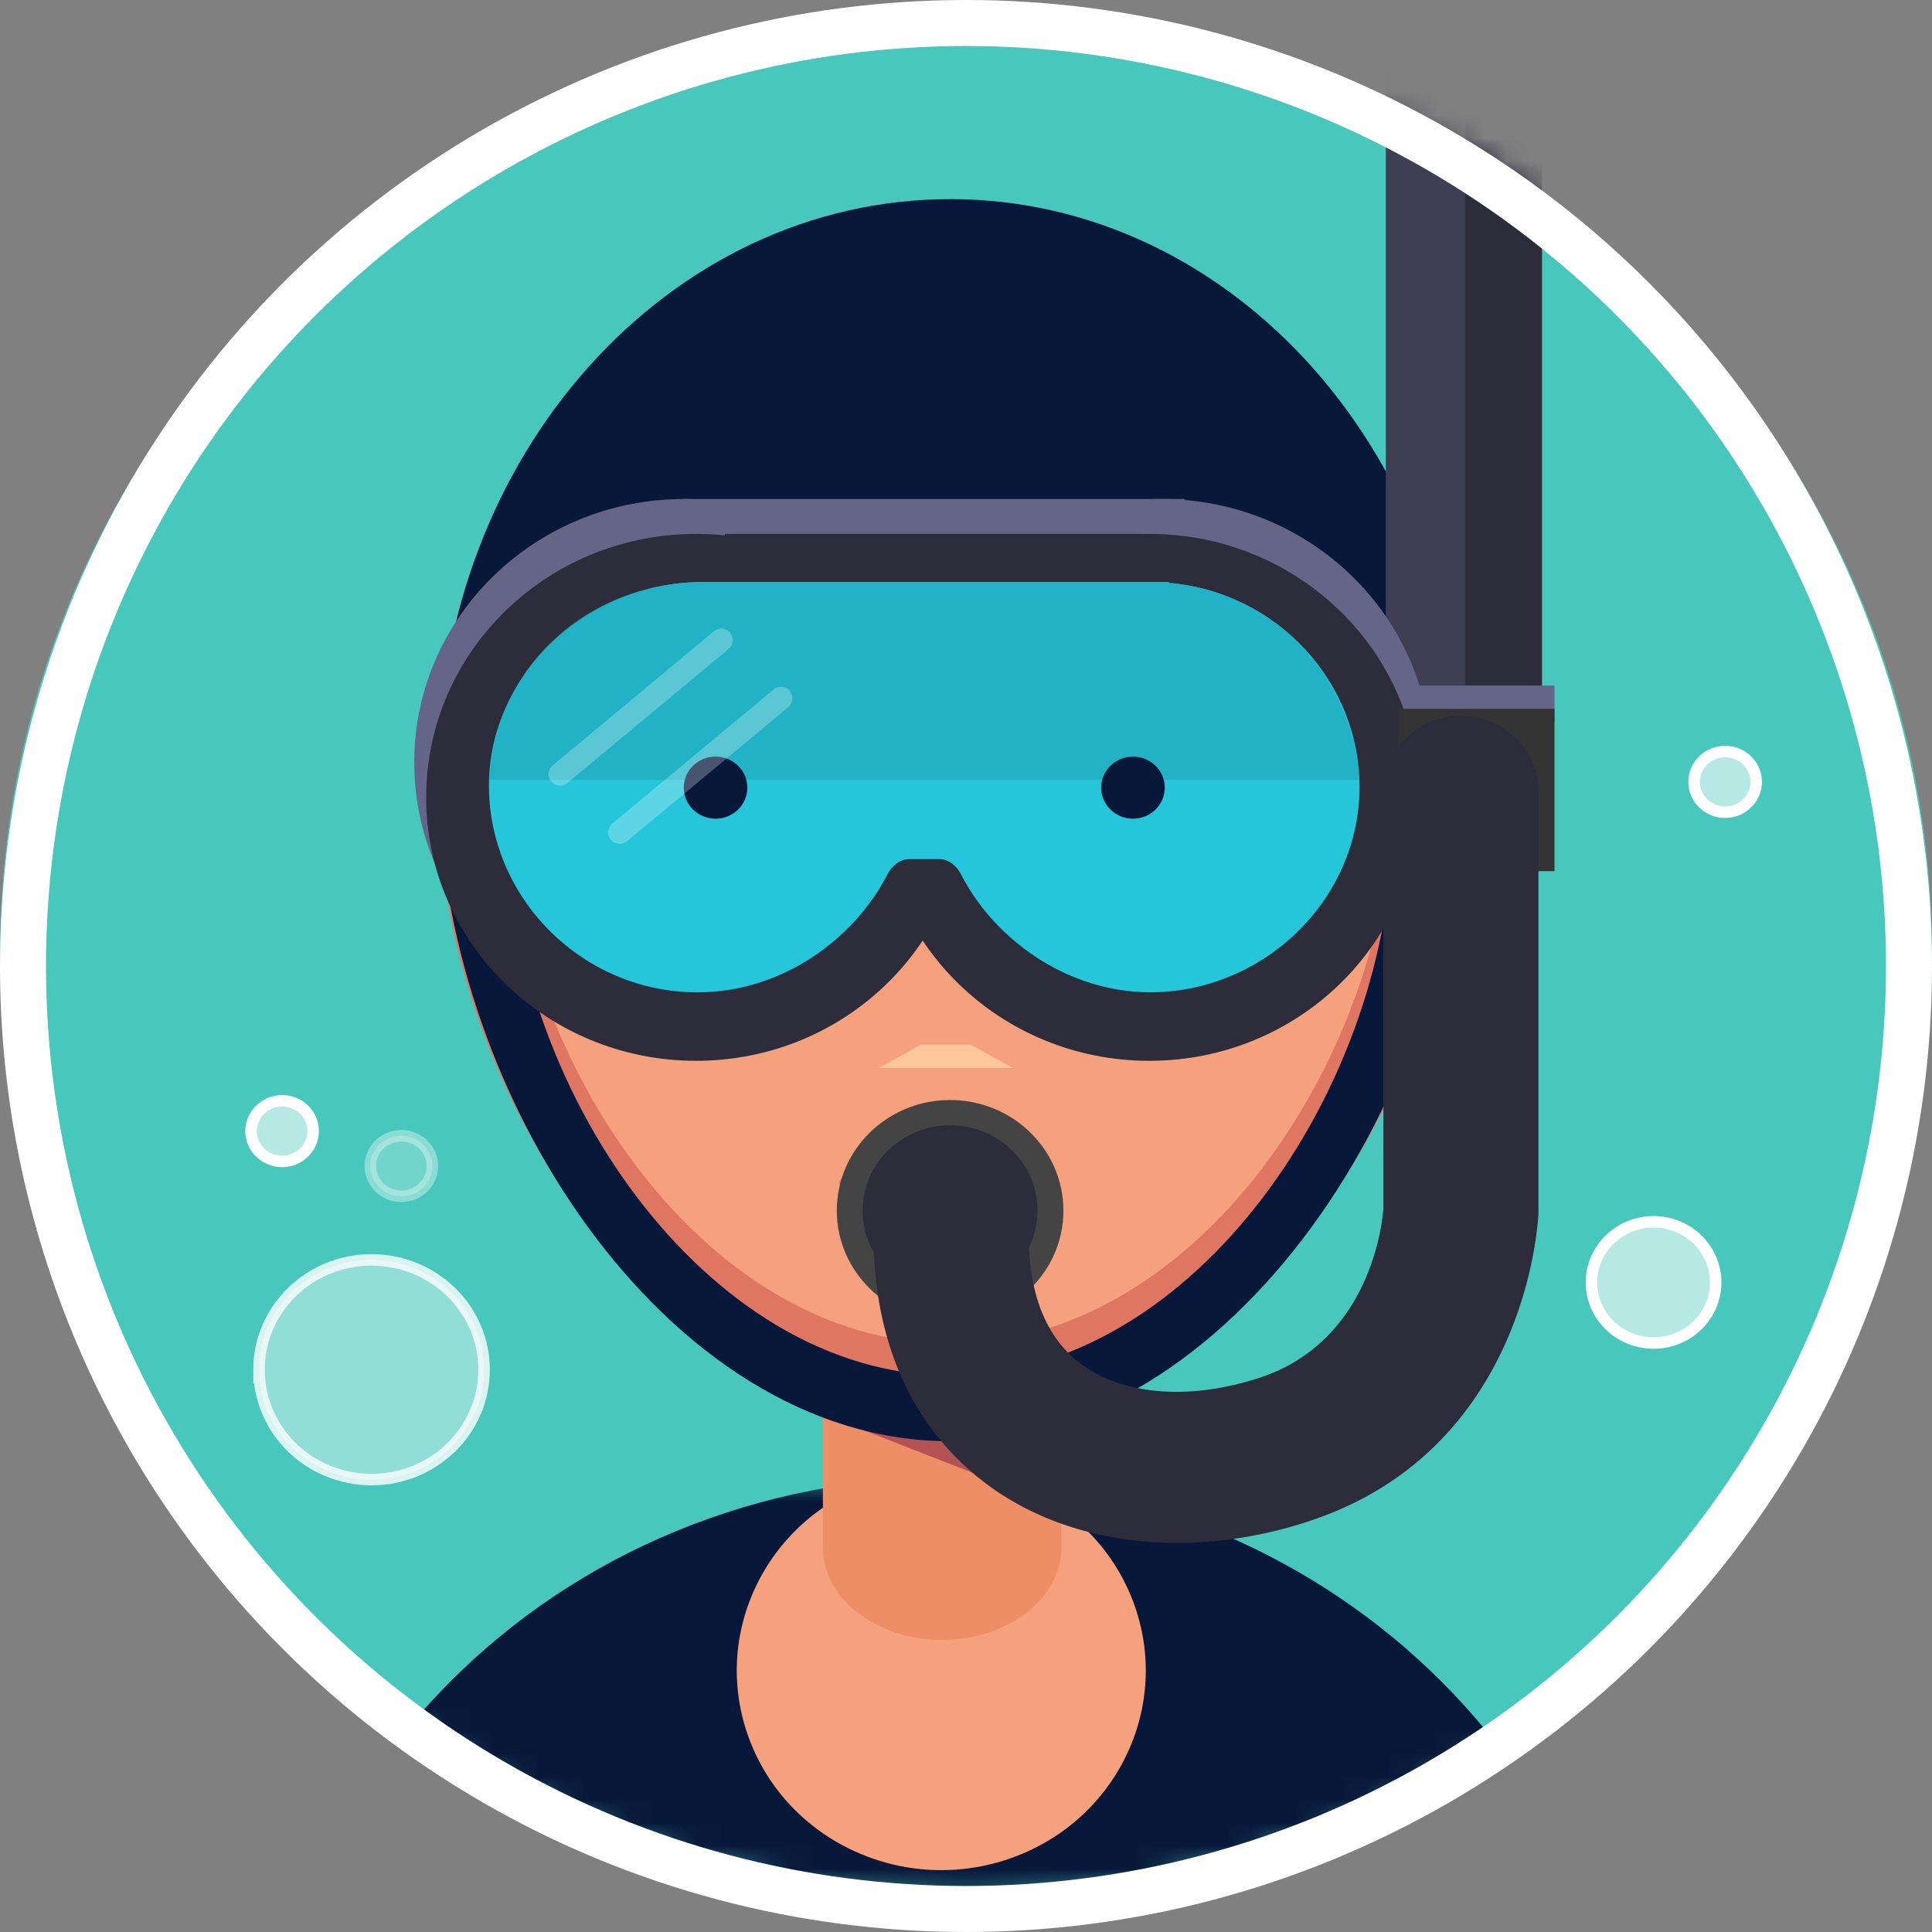 <svg width="84" height="84" xmlns="http://www.w3.org/2000/svg" xmlns:xlink="http://www.w3.org/1999/xlink"><rect width="100%" height="100%" fill="#808080" stroke="none"/><defs><path d="M.146 5.43c7.678 8.174 18.708 13.298 30.965 13.298 11.354 0 21.656-4.397 29.215-11.542V.475H.146V5.43z" id="a"/><path d="M42 .003C18.804.003 0 18.356 0 40.996 0 63.637 18.804 81.99 42 81.99s42-18.353 42-40.994C84 18.356 65.196.003 42 .003z" id="c"/></defs><g fill="none" fill-rule="evenodd"><path d="M0 41.5C0 18.86 18.804.506 42 .506S84 18.86 84 41.5 65.196 82.494 42 82.494 0 64.14 0 41.5" fill="#48C8BC"/><g transform="translate(0 .504)"><g transform="translate(10.889 63.262)"><mask id="b" fill="#fff"><use xlink:href="#a"/></mask><path d="M1.715 39.179C-3.567 23.804 4.921 7.162 20.672 2.006 36.424-3.15 53.476 5.134 58.757 20.51 64.04 35.883 55.552 52.526 39.8 57.682 24.05 62.837 6.997 54.554 1.715 39.179" fill="#08183A" mask="url(#b)"/></g><path d="M32.497 74.886c-1.561-4.543.947-9.461 5.602-10.985 4.654-1.523 9.693.925 11.255 5.468 1.56 4.544-.948 9.462-5.602 10.985-4.656 1.524-9.695-.924-11.255-5.468" fill="#F5A17D"/><path d="M35.778 56.686v10.122h.002c.021 2.205 2.333 3.987 5.183 3.987 2.85 0 5.162-1.782 5.183-3.987h.002V56.686h-10.37z" fill="#ED8E66"/><path fill="#B25252" d="M46.148 65.036l-10.37-4.049V58.71h10.37z"/><path d="M62.084 25.309C58.202 12.422 45.672 5.478 34.098 9.799 22.522 14.12 16.285 28.07 20.167 40.959c3.882 12.887 16.411 19.83 27.986 15.51 11.575-4.322 17.812-18.273 13.93-31.16" fill="#DE7662"/><path d="M19.288 33.356c0-12.644 9.858-22.894 22.019-22.894 12.16 0 22.017 10.25 22.017 22.894 0 12.643-9.858 26.582-22.017 26.582-12.16 0-22.019-13.939-22.019-26.582" fill="#F5A17D"/><path d="M41.306 58.985c-10.632 0-19.252-12.188-19.252-23.244s8.62-11.167 19.252-11.167c10.633 0 19.253.111 19.253 11.167s-8.62 23.244-19.253 23.244m.048-49.313c-12.3-.022-22.291 10.747-22.317 24.053-.025 13.306 9.918 27.993 22.218 28.015 12.3.023 22.299-14.628 22.324-27.935.025-13.306-9.925-24.11-22.225-24.133" fill="#DE7662"/><path d="M41.306 57.914c-10.953 0-19.314-12.911-19.314-24.3 0-11.39 4.582-20.621 19.314-20.621 10.953 0 19.315 9.232 19.315 20.621s-8.362 24.3-19.315 24.3m0-47.452c-12.16 0-22.018 10.25-22.018 22.894 0 12.643 9.858 26.582 22.018 26.582S63.325 46 63.325 33.356c0-12.644-9.858-22.894-22.019-22.894" fill="#DE7662"/><path fill="#FFC79B" d="M44.042 45.931h-5.833l1.827-1.012h2.178z"/><path d="M36.478 50.937c0 .428 2.532 1.27 4.607 1.27 2.076 0 4.881-.97 4.881-1.35 0-.292-1.264-.879-2.963-.879-.895 0-.986.21-1.686.203-.62-.006-.82-.243-1.51-.243-2.075 0-3.33.604-3.33.999" fill="#DE7662"/><path d="M61.833 29.04a.32.32 0 0 1 .324-.316.32.32 0 0 1 .324.316.32.32 0 0 1-.324.316.32.32 0 0 1-.324-.316M61.833 30.052a.32.32 0 0 1 .324-.316.32.32 0 0 1 .324.316.32.32 0 0 1-.324.317.32.32 0 0 1-.324-.317" fill="#998077"/><path d="M41.306 59.3c-10.632 0-19.252-12.642-19.252-24.108 0-11.467 8.62-11.583 19.252-11.583 10.633 0 19.253.116 19.253 11.583 0 11.466-8.62 24.107-19.253 24.107m.048-51.145c-12.3-.023-22.291 11.145-22.317 24.946-.025 13.8 9.918 29.034 22.218 29.057 12.3.023 22.299-15.173 22.324-28.973.025-13.8-9.925-25.007-22.225-25.03" fill="#08183A"/><path d="M36.383 52.13c0-2.655 2.205-4.807 4.926-4.807 2.72 0 4.926 2.152 4.926 4.808 0 2.655-2.206 4.808-4.926 4.808-2.721 0-4.926-2.153-4.926-4.808" fill="#444445"/><path d="M37.506 52.13c0-2.049 1.702-3.71 3.802-3.71s3.803 1.661 3.803 3.71c0 2.05-1.703 3.712-3.803 3.712-2.1 0-3.802-1.662-3.802-3.711" fill="#2C2C3A"/><mask id="d" fill="#fff"><use xlink:href="#c"/></mask><path fill="#3F3F54" mask="url(#d)" d="M60.254 30.375h6.785V1.015h-6.785z"/><path fill="#2C2C3A" mask="url(#d)" d="M63.703 30.375h3.336V1.015h-3.336z"/><path fill="#656587" mask="url(#d)" d="M60.803 30.892h6.784v-1.59h-6.784z"/><path d="M38.752 32.646c0-6.326 5.254-11.454 11.735-11.454s11.735 5.128 11.735 11.454c0 6.326-5.254 11.454-11.735 11.454s-11.735-5.128-11.735-11.454" fill="#656587" mask="url(#d)"/><path d="M18.01 32.646c0-6.326 5.255-11.454 11.736-11.454 6.481 0 11.736 5.128 11.736 11.454 0 6.326-5.255 11.454-11.736 11.454-6.481 0-11.735-5.128-11.735-11.454" fill="#656587" mask="url(#d)"/><path fill="#656587" mask="url(#d)" d="M29.674 33.628H51.51V21.192H29.674z"/><path d="M50.815 24.84V24.8H30.57c-5.022 0-9.342 4.01-9.312 8.911.03 4.868 4.082 8.93 9.074 8.93 3.68 0 6.839-2.345 8.261-5.146.173-.34.531-.646.92-.646h1.343c.388 0 .747.308.919.647 1.647 3.239 5.613 5.867 10.022 4.965 4.145-.848 7.233-4.44 7.312-8.573.089-4.71-3.593-8.659-8.295-9.05" fill="#000" mask="url(#d)"/><path d="M38.233 34.164c0-6.326 5.254-11.454 11.735-11.454 6.482 0 11.736 5.128 11.736 11.454 0 6.326-5.254 11.454-11.736 11.454-6.48 0-11.735-5.128-11.735-11.454" fill="#2C2C3A" mask="url(#d)"/><path d="M18.53 34.164c0-6.326 5.254-11.454 11.734-11.454C36.746 22.71 42 27.838 42 34.164c0 6.326-5.254 11.454-11.736 11.454-6.48 0-11.735-5.128-11.735-11.454" fill="#2C2C3A" mask="url(#d)"/><path fill="#2C2C3A" mask="url(#d)" d="M31.518 35.146h18.148V22.71H31.518z"/><path d="M50.815 24.84V24.8H30.57c-5.022 0-9.342 4.01-9.312 8.911.03 4.868 4.082 8.93 9.074 8.93 3.68 0 6.839-2.345 8.261-5.146.173-.34.531-.646.92-.646h1.343c.388 0 .747.308.919.647 1.647 3.239 5.613 5.867 10.022 4.965 4.145-.848 7.233-4.44 7.312-8.573.089-4.71-3.593-8.659-8.295-9.05" fill="#25C6DA" mask="url(#d)"/><path d="M59.09 33.405c-.245-4.555-3.792-8.193-8.275-8.565V24.8H30.571c-4.858 0-9.046 3.543-9.288 8.604h37.806z" fill-opacity=".8" fill="#21ADBF" mask="url(#d)"/><g mask="url(#d)" fill="#08183A"><path d="M29.728 33.742c0-.745.62-1.35 1.383-1.35.764 0 1.383.605 1.383 1.35 0 .746-.62 1.35-1.383 1.35-.764 0-1.383-.604-1.383-1.35M50.642 33.742c0-.745-.62-1.35-1.383-1.35s-1.382.605-1.382 1.35c0 .746.619 1.35 1.382 1.35.764 0 1.383-.604 1.383-1.35"/></g><path fill="#333" mask="url(#d)" d="M60.803 37.372h6.784v-7.058h-6.784z"/><path d="M51.182 66.578c-2.98 0-5.77-.793-7.983-2.341-2.38-1.665-5.218-4.94-5.218-11.094 0-1.817 1.51-3.29 3.37-3.29 1.862 0 3.371 1.473 3.371 3.29 0 2.698.808 4.63 2.403 5.745 1.848 1.292 4.712 1.48 7.662.503 4.835-1.603 5.324-6.813 5.361-7.348V33.911c0-1.816 1.509-3.29 3.37-3.29 1.862 0 3.37 1.474 3.37 3.29v18.22c0 .043 0 .087-.002.13-.017.418-.525 10.241-9.932 13.36a18.397 18.397 0 0 1-5.772.957" fill="#2C2C3A" mask="url(#d)"/><path d="M31.36 27.326l-7.01 5.83M33.953 29.857l-7.01 5.829" stroke="#FFF" opacity=".513" stroke-linecap="round" stroke-linejoin="round" mask="url(#d)"/><path d="M11.26 59.05c0-2.638 2.192-4.776 4.894-4.776s4.893 2.138 4.893 4.775c0 2.638-2.19 4.776-4.893 4.776-2.702 0-4.893-2.138-4.893-4.776" fill-opacity=".4" fill="#FFF" mask="url(#d)"/><path d="M11.26 59.05c0-2.638 2.192-4.776 4.894-4.776s4.893 2.138 4.893 4.775c0 2.638-2.19 4.776-4.893 4.776-2.702 0-4.893-2.138-4.893-4.776z" stroke-opacity=".8" stroke="#FFF" stroke-width=".5" mask="url(#d)"/><path d="M10.915 48.674c0-.727.604-1.317 1.35-1.317.745 0 1.35.59 1.35 1.317 0 .728-.605 1.318-1.35 1.318-.746 0-1.35-.59-1.35-1.318" fill-opacity=".6" fill="#FFF" mask="url(#d)"/><path d="M10.915 48.674c0-.727.604-1.317 1.35-1.317.745 0 1.35.59 1.35 1.317 0 .728-.605 1.318-1.35 1.318-.746 0-1.35-.59-1.35-1.318z" stroke="#FFF" stroke-width=".5" mask="url(#d)"/><path d="M73.656 33.491c0-.727.604-1.317 1.35-1.317.745 0 1.35.59 1.35 1.317 0 .728-.605 1.318-1.35 1.318-.746 0-1.35-.59-1.35-1.318" fill-opacity=".6" fill="#FFF" mask="url(#d)"/><path d="M73.656 33.491c0-.727.604-1.317 1.35-1.317.745 0 1.35.59 1.35 1.317 0 .728-.605 1.318-1.35 1.318-.746 0-1.35-.59-1.35-1.318z" stroke="#FFF" stroke-width=".5" mask="url(#d)"/><path d="M17.45 48.875c.746 0 1.35.59 1.35 1.318 0 .727-.604 1.317-1.35 1.317-.746 0-1.35-.59-1.35-1.317 0-.728.604-1.318 1.35-1.318z" fill="#FFF" opacity=".48" mask="url(#d)"/><path d="M16.1 50.193c0-.728.604-1.318 1.35-1.318.746 0 1.35.59 1.35 1.318 0 .727-.604 1.317-1.35 1.317-.746 0-1.35-.59-1.35-1.317z" stroke="#FFF" stroke-width=".5" opacity=".6" mask="url(#d)"/><path d="M69.195 55.254c0-1.455 1.209-2.635 2.7-2.635 1.49 0 2.7 1.18 2.7 2.635 0 1.455-1.21 2.634-2.7 2.634-1.491 0-2.7-1.18-2.7-2.634" fill-opacity=".6" fill="#FFF" mask="url(#d)"/><path d="M69.195 55.254c0-1.455 1.209-2.635 2.7-2.635 1.49 0 2.7 1.18 2.7 2.635 0 1.455-1.21 2.634-2.7 2.634-1.491 0-2.7-1.18-2.7-2.634z" stroke="#FFF" stroke-width=".5" mask="url(#d)"/></g><circle stroke="#FFF" stroke-width="2" cx="42" cy="42" r="41"/></g></svg>